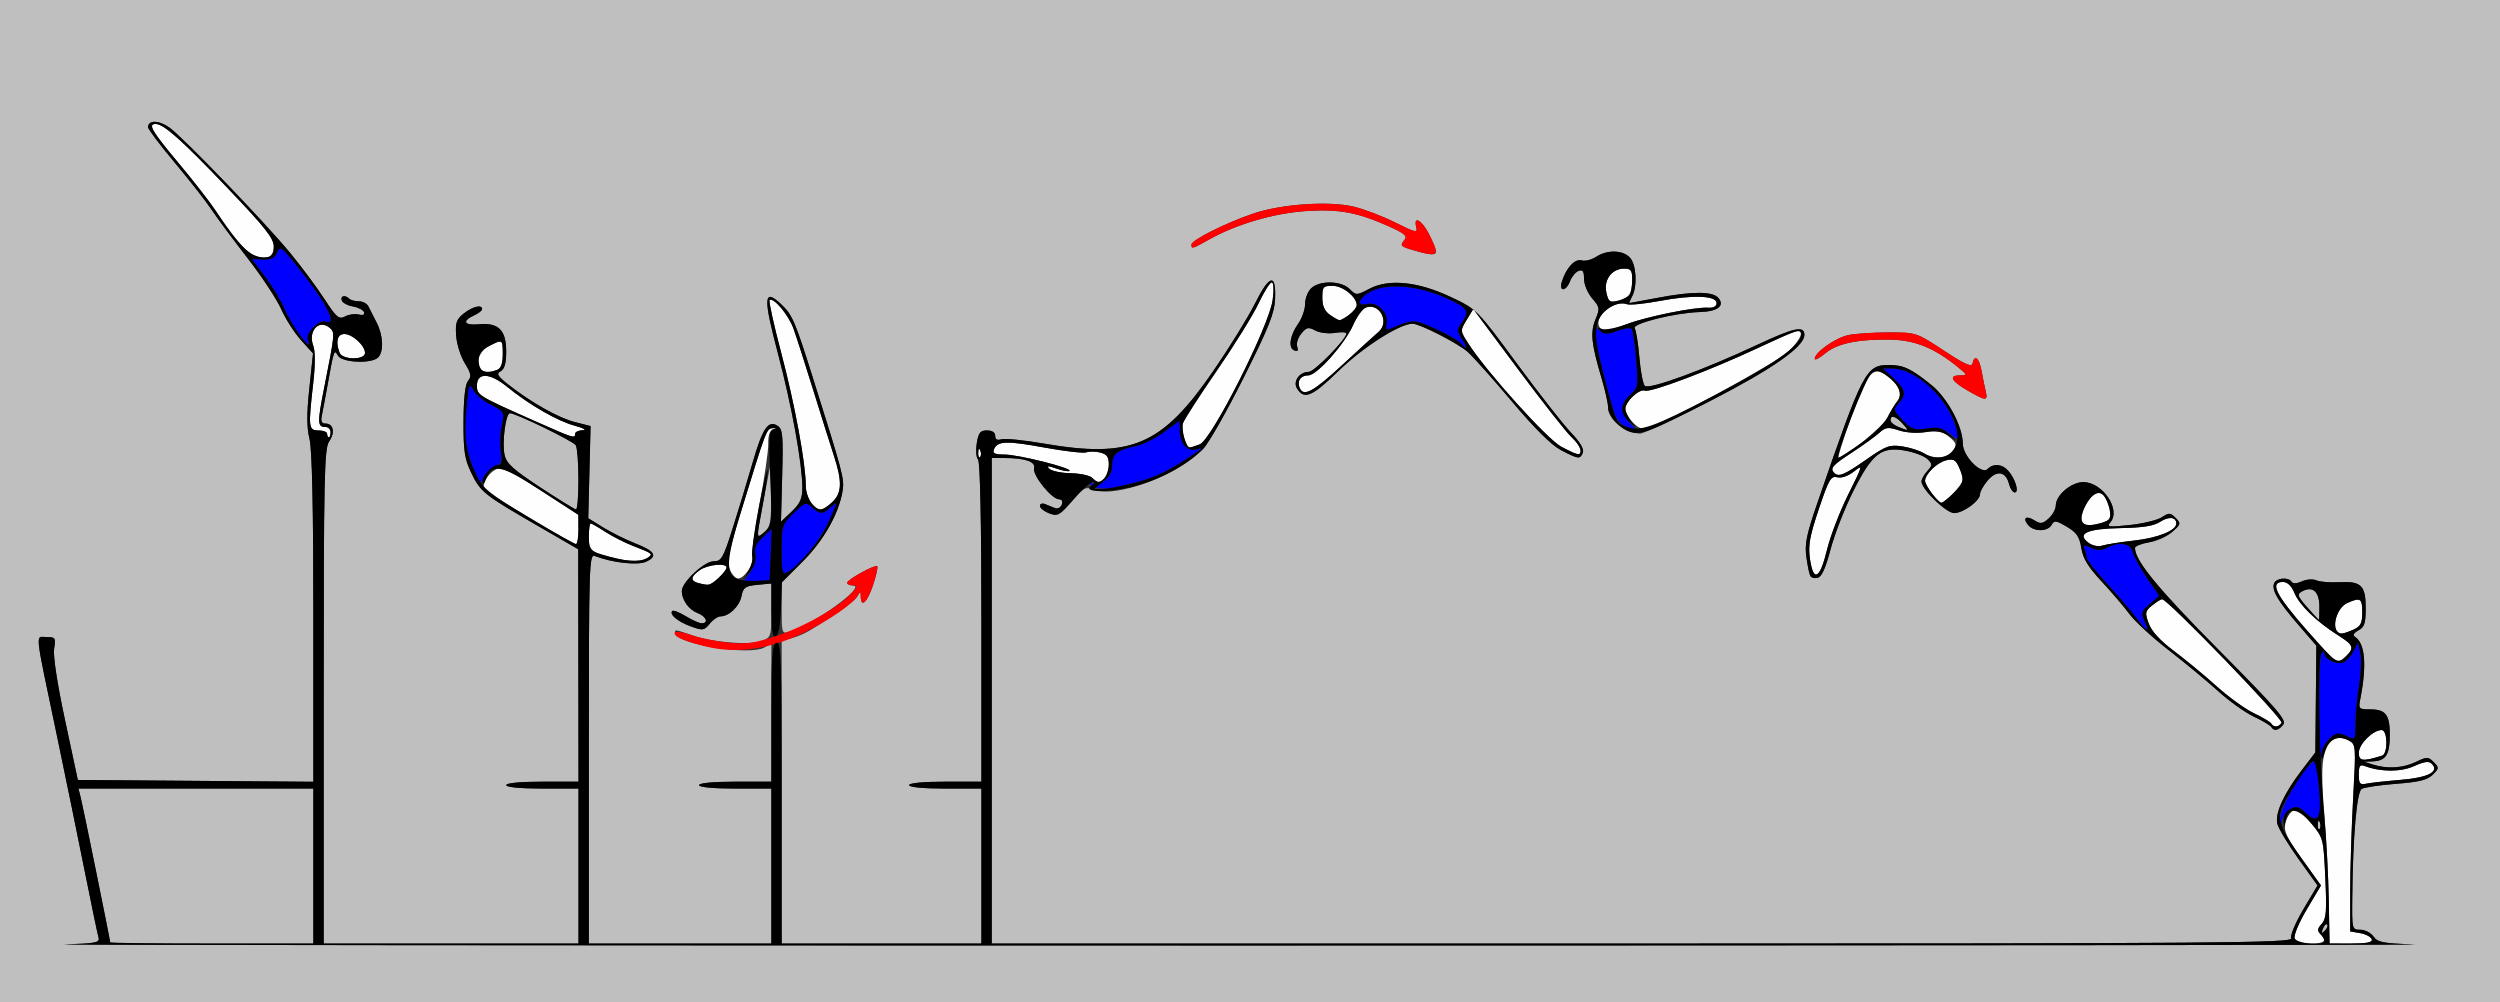 <?xml version="1.0" encoding="UTF-8" standalone="no"?>
<!-- Created with Inkscape (http://www.inkscape.org/) -->

<svg
   xmlns:dc="http://purl.org/dc/elements/1.1/"
   xmlns:cc="http://creativecommons.org/ns#"
   xmlns:rdf="http://www.w3.org/1999/02/22-rdf-syntax-ns#"
   xmlns:svg="http://www.w3.org/2000/svg"
   xmlns="http://www.w3.org/2000/svg"
   version="1.1"
   width="726"
   height="291"
   id="svg2">
  <rect width="100%" height="100%" fill="#333333" stroke="none"/>
  <defs
     id="defs6" />
  <g
     id="g2987">
    <path
       d="m 666.359,272.493 c -0.319,-0.831 1.267,-4.613 3.536,-8.433 l 4.114,-6.926 -5.499,-7.665 c -4.489,-6.257 -5.38,-8.152 -4.851,-10.317 0.611,-2.498 1.977,-4.102 3.524,-4.137 0.376,-0.008 2.229,1.897 4.118,4.235 3.371,4.171 3.445,4.465 3.979,15.874 0.462,9.866 0.299,11.869 -1.075,13.243 -1.264,1.264 -1.354,1.883 -0.412,2.826 2.078,2.078 1.344,2.807 -2.824,2.807 -2.669,0 -4.227,-0.509 -4.61,-1.507 z m 9.93,-10.745 c -0.116,-6.737 -0.705,-18.176 -1.309,-25.421 -0.789,-9.466 -0.794,-14.303 -0.017,-17.19 1.204,-4.473 3.707,-5.919 7.1,-4.104 2.103,1.126 2.125,1.405 1.288,16.805 -0.468,8.613 -0.851,20.83 -0.851,27.149 l 0,11.488 2.917,0.512 c 1.605,0.281 3.105,1.074 3.333,1.762 0.303,0.912 -1.295,1.25 -5.918,1.248 L 676.5,273.996 676.289,261.748 z M 685,224.912 c 0,-2.535 0.322,-3.002 1.705,-2.472 4.619,1.773 10.468,1.786 14.356,0.033 2.966,-1.338 4.298,-1.515 5.13,-0.682 2.296,2.296 -1.031,4.027 -8.997,4.679 -4.232,0.347 -8.707,0.841 -9.944,1.099 -1.954,0.407 -2.25,0.057 -2.25,-2.657 z m 0,-6.32 C 685,216.073 689.1,212 691.635,212 c 1.762,0 1.868,6.908 0.115,7.448 -5.679,1.75 -6.75,1.614 -6.75,-0.856 z m -25.428,-8.476 c -0.3,-0.486 -2.564,-1.832 -5.029,-2.991 -2.466,-1.159 -7.364,-4.699 -10.885,-7.866 -3.521,-3.167 -9.104,-7.784 -12.408,-10.259 -3.949,-2.959 -6.436,-5.676 -7.26,-7.934 -1.149,-3.147 -1.066,-3.586 0.989,-5.25 1.233,-0.999 2.535,-1.816 2.892,-1.816 1.599,0 35.321,34.88 34.697,35.889 -0.825,1.336 -2.246,1.443 -2.997,0.228 z m 17.919,-18.881 C 676.936,190.831 673.512,187.125 669.882,183 c -9.018,-10.247 -10.866,-14 -6.895,-14 1.298,0 2.46,1.132 3.351,3.266 1.468,3.514 6.434,8.303 12.735,12.28 4.339,2.739 4.671,3.567 2.356,5.883 -1.744,1.744 -2.451,1.889 -3.937,0.806 z m 0.994,-8.259 c -1.248,-2.02 0.608,-6.697 3.111,-7.837 3.862,-1.76 4.404,-1.427 4.404,2.701 0,3.144 -0.461,4.05 -2.547,5 -3.133,1.427 -4.153,1.455 -4.968,0.136 z M 202.75,169.311 c -2.361,-0.617 -2.202,-1.881 0.473,-3.754 2.334,-1.635 7.777,-2.146 7.777,-0.731 0,1.165 -4.437,5.198 -5.564,5.058 -0.515,-0.064 -1.723,-0.322 -2.686,-0.573 z m 9.171,-4.019 c -0.845,-2.223 -0.285,-5.136 3.125,-16.25 7.513,-24.487 7.53,-24.533 9.307,-24.689 1.263,-0.111 1.307,-0.03 0.177,0.321 -1.01,0.314 -1.481,1.687 -1.425,4.148 0.047,2.023 -1.1,9.946 -2.549,17.607 -1.448,7.661 -2.396,14.547 -2.106,15.302 0.68,1.772 -2.254,6.269 -4.09,6.269 -0.775,0 -1.873,-1.219 -2.44,-2.709 z M 525.6,162.25 c -0.549,-3.882 -0.075,-6.525 2.593,-14.462 2.899,-8.623 3.496,-9.653 5.329,-9.193 1.247,0.313 3.166,-0.348 4.848,-1.671 2.681,-2.109 2.62,-1.862 -1.649,6.693 -2.438,4.886 -5.221,12.146 -6.185,16.133 -2.048,8.474 -3.955,9.44 -4.937,2.5 z M 179.5,162.319 c -7.741,-1.738 -8.5,-2.31 -8.5,-6.396 0,-2.157 0.235,-3.922 0.521,-3.922 0.287,0 2.199,1.096 4.25,2.435 2.051,1.339 5.754,3.212 8.229,4.163 5.606,2.153 5.776,2.3 3.971,3.442 -1.513,0.957 -4.95,1.07 -8.471,0.28 z m 427,-4.704 c -3.585,-2.654 -0.428,-4.08 9.428,-4.259 6.393,-0.116 9.557,-0.627 11.414,-1.844 2.479,-1.624 4.658,-1.379 4.658,0.525 0,2.025 -5.267,4.158 -12.189,4.936 -4.021,0.452 -8.211,1.115 -9.311,1.473 -1.156,0.376 -2.844,0.026 -4,-0.83 z m -451,-6.197 c -16.515,-9.877 -15.549,-9.106 -14.613,-11.67 0.452,-1.237 1.795,-2.744 2.985,-3.349 1.879,-0.956 3.604,-0.168 13.125,6 l 10.961,7.101 0.021,4.25 c 0.011,2.337 -0.317,4.249 -0.729,4.248 -0.412,-8.4e-4 -5.7,-2.962 -11.75,-6.581 z m 449.098,-0.024 c -0.728,-1.897 1.977,-7.293 4.056,-8.091 1.679,-0.644 3.011,0.867 3.982,4.52 0.745,2.802 -0.136,3.726 -4.295,4.501 -2.3,0.429 -3.318,0.176 -3.743,-0.931 z m -368.943,-5.222 C 234.745,145.165 234,142.857 234,141.041 c 0,-6.366 -3.199,-23.679 -7.102,-38.436 -2.167,-8.193 -3.704,-15.132 -3.415,-15.421 1.052,-1.052 5.505,4.224 6.936,8.217 0.808,2.255 3.353,10.174 5.655,17.599 2.302,7.425 5.027,16.073 6.056,19.218 2.492,7.621 2.383,10.951 -0.444,13.607 -2.821,2.65 -3.889,2.712 -6.031,0.346 z m 325.418,-2.806 c -1.14,-1.449 -2.058,-3.137 -2.039,-3.75 0.059,-1.971 3.444,-5.267 6.092,-5.932 2.101,-0.527 2.781,-0.184 3.723,1.883 0.634,1.39 1.152,3.098 1.152,3.794 0,1.261 -5.048,6.64 -6.232,6.64 -0.342,0 -1.555,-1.186 -2.695,-2.635 z M 317.162,138.762 c -0.681,-0.681 -3.487,-1.282 -6.236,-1.336 -2.749,-0.054 -5.534,-0.634 -6.189,-1.289 -0.922,-0.922 -0.449,-0.933 2.087,-0.048 1.803,0.629 3.5,0.921 3.772,0.649 C 311.395,135.938 295.698,132 291.713,132 c -2.792,0 -3.519,-0.344 -3.09,-1.462 0.961,-2.503 3.614,-2.607 14.678,-0.574 5.892,1.082 11.385,1.71 12.207,1.394 0.822,-0.316 2.619,-0.292 3.993,0.053 1.915,0.481 2.498,1.276 2.498,3.408 0,2.544 -1.527,5.181 -3,5.181 -0.33,0 -1.157,-0.557 -1.838,-1.238 z m 215.505,-1.428 c -1.326,-1.326 -0.571,-2.201 5.083,-5.887 3.163,-2.061 6.728,-4.626 7.924,-5.7 1.902,-1.708 2.616,-1.806 5.716,-0.783 2.028,0.669 5.389,0.892 7.864,0.521 3.486,-0.523 4.798,-0.258 6.784,1.371 2.008,1.647 2.259,2.354 1.361,3.832 -1.422,2.341 -5.652,2.83 -8.591,0.992 -1.269,-0.794 -4.149,-1.715 -6.399,-2.047 -3.689,-0.545 -4.723,-0.164 -10.5,3.871 -6.366,4.446 -7.964,5.109 -9.242,3.831 z m -248.588,-5.917 c 0.048,-1.165 0.285,-1.402 0.604,-0.604 0.289,0.722 0.253,1.584 -0.079,1.917 -0.332,0.332 -0.569,-0.258 -0.525,-1.312 z m 253.468,-10.103 c 4.929,-13.579 6.342,-15.195 10.558,-12.078 3.431,2.536 4.511,5.317 2.845,7.324 -0.668,0.805 -1.943,2.917 -2.833,4.692 -1.32,2.635 -11.989,11.396 -14.215,11.673 -0.329,0.041 1.311,-5.184 3.644,-11.612 z m -84.191,8.391 c -4.06,-2.16 -21.665,-21.71 -26.955,-29.933 -2.396,-3.725 -2.397,-3.73 -0.484,-6.876 l 1.914,-3.148 12.938,17.376 c 7.116,9.557 14.129,18.467 15.585,19.8 2.487,2.278 3.562,5.131 1.896,5.03 -0.412,-0.025 -2.615,-1.037 -4.894,-2.25 z m -109.406,-2.337 c -0.55,-1.448 -0.737,-3.463 -0.414,-4.479 0.322,-1.016 4.721,-7.844 9.775,-15.173 5.054,-7.329 10.509,-16.114 12.123,-19.521 C 367.048,84.788 368.793,82 369.313,82 c 0.558,0 0.668,2.09 0.267,5.108 -1.001,7.547 -17.691,40.603 -21.167,41.925 -3.412,1.297 -3.324,1.33 -4.463,-1.665 z M 95,126 c 0,-0.55 -1.125,-1 -2.5,-1 -2.921,0 -3.018,-0.866 -1.532,-13.789 0.591,-5.144 0.599,-9.219 0.02,-10.741 -1.632,-4.293 1.586,-7.898 4.725,-5.293 1.595,1.323 1.576,1.535 -1.551,17.317 C 92.109,122.863 92.148,124 94.559,124 95.352,124 96,124.675 96,125.5 c 0,0.825 -0.225,1.5 -0.5,1.5 -0.275,0 -0.5,-0.45 -0.5,-1 z m 60.5,-3.645 c -16.701,-7.407 -17,-7.589 -17,-10.357 0,-3.916 3.698,-3.783 8.747,0.315 6.511,5.285 14.644,9.96 19.693,11.322 2.513,0.678 3.55,1.26 2.31,1.297 C 168.012,124.97 167,125.45 167,126 c 0,1.411 -0.353,1.299 -11.5,-3.645 z m 318.683,0.34 C 472.982,121.417 472,119.63 472,118.725 c 0,-2.138 4.061,-5.915 5.689,-5.29 1.646,0.632 18.932,-5.89 32.7,-12.336 C 516.378,98.294 521.666,96 522.139,96 c 1.95,0 0.629,2.814 -2.889,6.155 -3.294,3.128 -35.31,20.571 -40.817,22.238 -1.427,0.432 -2.743,-0.093 -4.25,-1.698 z M 377.38,112.548 C 376.615,110.555 377.749,109 379.966,109 c 2.459,0 10.544,-9.104 12.985,-14.622 1.071,-2.421 2.706,-4.693 3.634,-5.049 4.036,-1.549 7.087,4.243 3.727,7.074 -0.996,0.839 -5.716,5.142 -10.488,9.561 -8.575,7.941 -11.357,9.414 -12.443,6.584 z m -237.713,-5.215 c -1.74,-1.74 -0.528,-5.354 2.284,-6.808 4.012,-2.075 4.05,-2.053 4.05,2.367 0,2.627 -0.514,4.09 -1.582,4.5 -2.068,0.794 -3.922,0.77 -4.752,-0.06 z M 98.607,102.418 C 97.382,99.226 97.954,97 100,97 c 2.349,0 6,3.347 6,5.5 0,2.125 -6.574,2.052 -7.393,-0.082 z M 464.494,94.991 c -1.828,-2.958 4.27,-8.063 7.946,-6.652 0.812,0.312 5.083,-0.114 9.491,-0.945 C 491.583,85.574 498.5,85.827 498.5,88 c 0,0.972 -0.881,1.449 -2.5,1.357 -3.886,-0.223 -17.81,2.579 -23.431,4.716 -5.756,2.188 -7.189,2.351 -8.074,0.919 z M 386.223,91.443 C 384.658,90.347 384,88.868 384,86.443 384,83.294 384.253,83 386.961,83 389.966,83 394,86.227 394,88.632 394,89.778 390.312,93 389,93 c -0.305,0 -1.555,-0.701 -2.777,-1.557 z m 80.263,-6.511 C 465.673,81.237 468.088,78 471.655,78 c 1.982,0 2.343,0.503 2.33,3.25 -0.019,4.107 -0.819,5.279 -4.155,6.095 -2.373,0.58 -2.746,0.311 -3.344,-2.413 z M 73.5,74.073 C 71.401,73.194 67.495,68.556 62.491,61 60.852,58.525 56.021,52.333 51.756,47.239 44.09,38.087 42.871,36 45.188,36 47.543,36 52.732,40.617 66,54.52 c 11.016,11.542 13.5,14.683 13.5,17.063 0,3.168 -2.201,4.082 -6,2.491 z"
       id="path2997"
       style="fill:#fefefe" />
    <path
       d="M 0,145.5 0,0 363,0 726,0 726,145.5 726,291 363,291 0,291 0,145.5 z m 701.068,128.752 c -9.015,-0.282 -10.619,-0.593 -11.807,-2.289 C 688.505,270.883 686.787,270 685.443,270 c -2.431,0 -2.443,-0.048 -2.337,-9.75 0.192,-17.64 1.296,-30.265 2.724,-31.146 0.732,-0.451 5.23,-1.121 9.997,-1.487 6.692,-0.514 9.116,-1.115 10.638,-2.637 1.855,-1.855 1.871,-2.072 0.273,-3.67 -1.597,-1.597 -1.911,-1.597 -5.252,-0.004 -3.736,1.782 -8.299,2.035 -12.486,0.695 l -2.5,-0.801 2.55,-0.1 c 3.788,-0.148 4.95,-1.933 4.95,-7.6 0,-5.979 -1.172,-7.5 -5.779,-7.5 -3.151,0 -3.343,-0.186 -2.838,-2.75 2.005,-10.182 1.463,-16.492 -1.58,-18.372 -0.653,-0.404 -0.238,-1.109 1.063,-1.806 1.771,-0.948 2.135,-2.053 2.135,-6.485 0,-6.58 -1.32,-7.865 -7.716,-7.514 -2.631,0.144 -5.6,-0.097 -6.598,-0.537 -1.022,-0.45 -2.862,-0.322 -4.214,0.294 -1.51,0.688 -2.621,0.737 -2.995,0.131 -0.907,-1.468 -4.469,-1.146 -5.085,0.46 -0.76,1.98 1.074,5.101 7.097,12.078 l 5.18,6 -0.146,15.5 -0.146,15.5 -3.822,5 c -5.355,7.004 -7.968,12.719 -7.206,15.756 0.345,1.376 3.11,5.962 6.144,10.191 l 5.516,7.688 -4.114,6.926 c -2.269,3.82 -3.855,7.601 -3.536,8.433 C 665.873,273.832 644.927,274 476.969,274 L 288,274 l 0,-70.5 0,-70.5 3.375,0 c 6.308,0 9.428,1.039 8.922,2.972 -0.526,2.01 5.13,9.028 7.275,9.028 0.825,0 1.129,0.616 0.767,1.557 -0.329,0.857 -1.215,1.307 -1.969,1 -0.754,-0.307 -2.046,-0.831 -2.871,-1.164 -0.825,-0.334 -1.5,-0.098 -1.5,0.525 0,0.622 1.211,1.592 2.691,2.155 2.466,0.938 3.009,0.651 6.503,-3.437 3.555,-4.159 4.003,-4.388 6.642,-3.392 6.367,2.403 23.913,-4.196 31.532,-11.86 1.577,-1.586 6.882,-10.901 11.788,-20.7 7.307,-14.592 8.959,-18.734 9.133,-22.893 0.315,-7.547 -1.611,-7.091 -5.864,1.39 -2.018,4.025 -7.463,12.834 -12.099,19.575 -14.879,21.635 -23.809,25.449 -49.279,21.045 -5.75,-0.994 -11.263,-1.551 -12.25,-1.238 C 289.589,127.948 289,127.62 289,126.567 289,125.585 288.115,125 286.631,125 c -1.96,0 -2.474,0.643 -2.974,3.726 -0.333,2.049 -0.166,4.164 0.369,4.7 C 284.63,134.03 285,151.996 285,180.7 l 0,46.3 -10.5,0 c -6.333,0 -10.5,0.397 -10.5,1 0,0.603 4.167,1 10.5,1 l 10.5,0 0,22.5 0,22.5 -29,0 -29,0 0,-43.981 0,-43.981 2.75,-0.677 c 1.512,-0.372 3.875,-1.359 5.25,-2.193 8.187,-4.964 13.06,-8.443 13.938,-9.95 0.941,-1.615 1.003,-1.613 1.031,0.033 0.059,3.397 1.89,1.688 3.552,-3.315 0.925,-2.786 1.484,-5.263 1.242,-5.505 -0.601,-0.601 -8.745,3.882 -8.755,4.82 -0.005,0.412 0.779,0.768 1.742,0.791 4.018,0.094 -11.382,11.26 -18.5,13.413 -2.194,0.663 -2.25,0.493 -2.25,-6.807 l 0,-7.487 6.034,-6.034 c 6.154,-6.154 10.578,-13.965 11.65,-20.567 0.563,-3.468 0.169,-4.963 -8.851,-33.559 -4.956,-15.712 -5.745,-17.541 -8.858,-20.523 -5.221,-5.002 -5.427,-2.318 -1.085,14.101 4.054,15.328 7.109,32.133 7.109,39.104 0,3.113 -0.653,4.562 -3.104,6.881 l -3.104,2.937 0.354,-13.389 c 0.313,-11.844 0.154,-13.515 -1.378,-14.483 -2.686,-1.698 -4.334,0.757 -7.22,10.763 -1.411,4.89 -3.972,13.327 -5.691,18.75 C 210,162.155 209.518,163 207.234,163 204.502,163 198,169.082 198,171.637 c 0,2.584 2.028,5.423 4.561,6.386 2.547,0.968 3.352,2.98 1.189,2.973 -0.688,-0.002 -2.763,-0.926 -4.613,-2.054 -1.85,-1.128 -3.601,-1.812 -3.893,-1.52 -0.975,0.975 1.592,3.117 5.376,4.486 3.485,1.26 3.869,1.206 5.474,-0.776 0.949,-1.172 2.341,-2.131 3.093,-2.131 2.509,0 5.541,-2.895 6.133,-5.855 0.514,-2.568 1.081,-2.974 4.632,-3.312 l 4.047,-0.386 0,7.801 c 0,7.584 -0.077,7.831 -2.75,8.873 -3.392,1.322 -14.396,0.444 -20.232,-1.615 -5.104,-1.801 -5.288,-1.816 -4.816,-0.401 1.031,3.094 21.377,6.261 25.623,3.989 L 224,186.93 l 0,20.035 0,20.035 -10.5,0 c -6.333,0 -10.5,0.397 -10.5,1 0,0.603 4.167,1 10.5,1 l 10.5,0 0,22.5 0,22.5 -26.5,0 -26.5,0 0,-56.607 c 0,-53.504 0.096,-56.57 1.75,-55.925 5.014,1.953 12.41,2.78 14.863,1.663 3.516,-1.602 2.649,-3.068 -3.158,-5.34 -2.725,-1.067 -6.906,-3.143 -9.291,-4.615 l -4.336,-2.675 0.336,-13.386 0.336,-13.386 -4.56,-1.161 c -4.767,-1.213 -12.745,-5.705 -19.284,-10.855 -3.209,-2.528 -3.58,-3.175 -2.25,-3.919 1.112,-0.623 1.593,-2.339 1.593,-5.687 0,-6.249 -2.24,-8.483 -7.959,-7.938 -4.359,0.416 -4.992,-0.954 -1.226,-2.655 1.202,-0.543 2.185,-1.33 2.185,-1.75 0,-1.416 -2.714,-0.776 -5.284,1.246 -2.162,1.701 -2.508,2.688 -2.255,6.437 0.164,2.435 1.297,6.044 2.518,8.019 1.832,2.964 1.997,3.859 0.948,5.123 -0.837,1.009 -1.289,5.014 -1.321,11.722 -0.042,8.565 0.308,10.938 2.195,14.885 2.706,5.659 3.628,6.401 19.017,15.305 l 12.098,7 0.042,33.75 L 168,227 l -10.5,0 c -6.333,0 -10.5,0.397 -10.5,1 0,0.603 4.167,1 10.5,1 l 10.5,0 0,22.5 0,22.5 -37,0 -37,0 0,-71.777 c 0,-63.974 0.173,-72.024 1.589,-74.046 C 97.383,125.615 96.839,123 94.512,123 93.429,123 93.106,122.322 93.442,120.75 93.705,119.513 94.407,115.8 95,112.5 c 1.99,-11.069 2.032,-11.194 3.128,-9.236 1.157,2.067 9.746,2.462 11.672,0.536 1.695,-1.695 1.489,-6.437 -0.442,-10.146 C 108.455,91.919 107.391,89.825 106.993,89 c -0.398,-0.825 -1.643,-1.5 -2.768,-1.5 -1.125,0 -2.385,-0.338 -2.802,-0.75 -1.207,-1.195 -2.63,-0.868 -2.175,0.5 0.229,0.688 1.692,1.475 3.251,1.75 1.559,0.275 3.01,1.027 3.225,1.671 0.243,0.731 -0.346,0.979 -1.565,0.66 -1.075,-0.281 -2.856,-0.029 -3.957,0.56 -1.779,0.952 -2.455,0.378 -6.067,-5.16 C 91.9,83.304 87.471,77.35 84.293,73.5 76.923,64.57 53.524,40.24 49.31,37.125 46.243,34.858 43,34.772 43,36.958 c 0,0.561 3.49,5.188 7.756,10.281 4.266,5.093 9.103,11.277 10.75,13.742 1.647,2.465 6.328,8.765 10.401,14 4.074,5.235 8.449,11.866 9.723,14.735 1.274,2.869 3.88,6.948 5.792,9.064 l 3.476,3.847 -1.069,10.178 c -0.778,7.409 -0.765,11.389 0.051,14.628 C 90.629,130.411 91,147.642 91,179.456 L 91,227.026 56.8,226.763 22.601,226.5 18.884,209.12 c -2.265,-10.593 -3.503,-18.696 -3.169,-20.75 C 16.225,185.225 16.077,185 13.5,185 c -3.269,0 -3.567,-2.83 2.996,28.5 2.535,12.1 6.182,29.875 8.106,39.5 1.923,9.625 3.725,18.271 4.004,19.214 0.451,1.527 -0.619,1.75 -9.8,2.039 C 13.138,274.432 166.675,274.578 360,274.578 c 193.325,0 346.806,-0.147 341.068,-0.326 z M 32,273.679 C 32,273.04 24.15,234.427 23.476,231.75 L 22.783,229 56.892,229 91,229 l 0,22.5 0,22.5 -29.5,0 C 45.275,274 32,273.856 32,273.679 z m 642.564,-3.972 c 0.376,-0.986 0.935,-1.541 1.243,-1.233 0.308,0.308 6.4e-4,1.115 -0.683,1.793 -0.988,0.98 -1.102,0.865 -0.56,-0.56 z m -1.485,-30.29 c 0.048,-1.165 0.285,-1.402 0.604,-0.604 0.289,0.722 0.253,1.584 -0.079,1.917 -0.332,0.332 -0.569,-0.258 -0.525,-1.312 z m -3.079,-63.069 c -2.79,-3.178 -2.996,-3.77 -1.583,-4.561 3.092,-1.73 5.079,-0.101 5.132,4.205 0.027,2.205 -0.039,4.008 -0.146,4.008 -0.107,0 -1.638,-1.644 -3.402,-3.652 z M 220.073,154.905 c 0.04,-0.773 0.896,-5.68 1.902,-10.905 l 1.829,-9.5 0.098,9.095 c 0.085,7.899 -0.165,9.333 -1.902,10.905 -1.506,1.363 -1.982,1.463 -1.927,0.405 z m -63.226,-13.4 c -7.806,-5.132 -9.78,-6.926 -10.319,-9.377 C 145.742,128.551 146.847,120 148.095,120 c 1.7,0 18.341,8.088 19.101,9.283 0.996,1.567 1.045,18.741 0.054,18.643 -0.412,-0.041 -5.094,-2.93 -10.403,-6.421 z m 506.187,68.954 c 1.096,-1.321 -1.582,-4.428 -18.748,-21.75 C 626.588,170.85 620,162.826 620,159.128 c 0,-0.524 1.826,-1.26 4.058,-1.637 2.232,-0.377 5.269,-1.738 6.75,-3.025 2.531,-2.199 2.591,-2.442 1.002,-4.057 -1.527,-1.552 -1.913,-1.571 -4,-0.205 -1.27,0.832 -5.441,1.847 -9.267,2.256 -6.29,0.673 -6.831,0.592 -5.638,-0.845 C 615.952,147.943 610.547,140 605,140 c -3.518,0 -8,3.81 -8,6.8 0,1.04 -0.925,2.728 -2.056,3.751 -1.741,1.576 -2.368,1.666 -4.097,0.586 -2.486,-1.552 -3.602,-0.751 -1.867,1.34 1.647,1.984 5.678,1.958 6.798,-0.044 0.779,-1.391 1.277,-1.332 4.426,0.526 2.859,1.687 3.675,2.886 4.201,6.172 0.487,3.047 1.984,5.507 5.915,9.724 2.895,3.105 6.532,7.37 8.084,9.476 1.551,2.107 6.69,6.832 11.419,10.5 4.729,3.668 11.191,9.024 14.359,11.901 3.168,2.877 7.804,6.192 10.302,7.366 2.498,1.174 4.788,2.533 5.088,3.019 0.808,1.308 2.022,1.078 3.462,-0.657 z m -131.429,-50.972 c 1.158,-4.393 4.15,-12.037 6.648,-16.987 5.527,-10.949 8.128,-12.929 15.24,-11.6 2.594,0.485 5.427,1.591 6.295,2.46 1.438,1.438 1.429,1.744 -0.105,3.438 -0.926,1.023 -1.683,2.386 -1.683,3.028 0,2.226 7.181,9.174 9.482,9.174 2.663,0 7.519,-3.563 7.519,-5.517 0,-0.754 1.014,-2.55 2.253,-3.991 2.631,-3.058 5.252,-2.6 6.176,1.08 0.335,1.335 1.081,2.428 1.658,2.428 1.348,0 0.179,-3.929 -1.86,-6.25 -1.782,-2.03 -4.313,-2.264 -6.02,-0.557 C 575.412,137.988 570,132.468 570,128.841 570,123.875 565.569,115.597 560.883,111.808 555.005,107.056 552.776,106 548.622,106 c -6.776,0 -7.565,1.512 -20.76,39.779 -3.304,9.581 -3.84,12.211 -3.278,16.087 0.826,5.702 1.17,6.327 3.26,5.926 1.148,-0.22 2.303,-2.77 3.762,-8.305 z M 551.25,123.969 c -1.238,-0.497 -2.25,-1.369 -2.25,-1.937 0,-1.632 1.53,-1.209 3.5,0.968 2.008,2.219 1.958,2.258 -1.25,0.969 z m -91.583,7.457 c 0.388,-1.012 -0.83,-3.067 -3.409,-5.75 -2.207,-2.297 -9.26,-11.294 -15.673,-19.993 -11.65,-15.805 -11.665,-15.82 -19.132,-19.366 -9.598,-4.558 -18.094,-5.438 -23.774,-2.462 -3.774,1.978 -3.845,1.978 -5.75,0.074 -2.408,-2.408 -8.573,-2.56 -11.1,-0.274 C 379.823,84.565 379,86.633 379,88.251 c 0,1.617 -0.897,4.2 -1.993,5.74 -2.459,3.454 -2.977,7.124 -1.098,7.786 0.961,0.339 1.215,-0.009 0.8,-1.091 -0.335,-0.873 0.186,-2.569 1.158,-3.77 1.54,-1.902 2.065,-2.022 4.087,-0.94 1.28,0.685 3.827,0.997 5.683,0.696 C 389.487,96.371 391,96.443 391,96.83 391,98.498 381.681,108 380.045,108 c -2.711,0 -4.665,2.793 -3.38,4.834 2.098,3.332 4.361,2.364 12.118,-5.182 7.062,-6.871 17.7,-13.653 21.411,-13.651 2.074,0.001 13.04,5.596 16.001,8.163 1.482,1.285 7.239,7.736 12.794,14.336 6.661,7.915 11.531,12.751 14.305,14.205 5.095,2.671 5.603,2.728 6.373,0.721 z m 37.097,-15.047 C 514.765,107.134 524,100.652 524,97.26 c 0,-2.768 -2.938,-2.159 -13.548,2.809 -15.789,7.392 -31.608,13.175 -32.795,11.989 -0.538,-0.538 -1.252,-4.258 -1.587,-8.268 -0.335,-4.01 -0.945,-7.82 -1.355,-8.469 -0.86,-1.359 11.77,-4.506 18.87,-4.702 5.177,-0.143 7.359,-1.776 5.449,-4.077 -1.638,-1.974 -7.529,-1.988 -17.697,-0.043 -4.311,0.825 -7.966,1.5 -8.123,1.5 -0.157,9.4e-5 0.181,-0.87 0.75,-1.934 1.581,-2.954 1.237,-9.185 -0.62,-11.237 -2.035,-2.249 -6.6,-2.363 -9.831,-0.246 -1.329,0.871 -3.225,1.34 -4.215,1.042 -1.922,-0.578 -4.46,2.14 -5.722,6.125 -0.968,3.059 1.204,2.955 2.371,-0.114 0.494,-1.3 1.608,-2.636 2.475,-2.969 1.213,-0.466 1.577,0.067 1.577,2.308 0,1.622 1.049,4.133 2.367,5.665 2.211,2.57 2.274,2.974 0.965,6.108 -1.557,3.726 -1.199,7.187 1.768,17.107 1.045,3.495 1.901,7.354 1.901,8.576 0,3.39 4.825,7.291 9.264,7.49 0.97,0.043 10.195,-4.251 20.5,-9.543 z M 576.677,113.75 c -0.297,-1.238 -0.846,-3.938 -1.22,-6 -0.694,-3.831 -2.053,-4.973 -2.634,-2.212 -0.246,1.168 -2.247,0.271 -8.323,-3.731 -7.972,-5.25 -8.028,-5.269 -16,-5.274 -4.4,-0.003 -9.674,0.344 -11.721,0.771 C 533.03,98.086 527,102.324 527,104.178 c 0,0.55 1.352,-0.138 3.005,-1.528 3.466,-2.916 9.622,-4.206 19.151,-4.012 6.967,0.142 12.648,2.465 19.345,7.913 2.839,2.31 2.879,2.441 0.75,2.445 -3.433,0.008 -2.701,1.593 2,4.33 5.389,3.138 6.091,3.193 5.427,0.425 z M 417,72.96 c 0,-0.572 -0.909,-2.822 -2.02,-5 -2.089,-4.095 -4.604,-5.454 -3.7,-2 0.457,1.749 -0.204,1.602 -6.133,-1.362 -3.655,-1.827 -9.08,-3.896 -12.054,-4.598 -7.187,-1.696 -20.902,-0.76 -29.041,1.982 C 356.084,64.667 346,69.712 346,71.014 c 0,1.36 0.163,1.312 5.256,-1.534 7.809,-4.364 18.686,-7.552 27.902,-8.178 9.591,-0.651 14.999,0.338 24.099,4.404 4.667,2.085 5.539,2.834 4.607,3.957 -1.419,1.71 -1.218,1.913 3.136,3.156 4.707,1.344 6,1.375 6,0.14 z"
       id="path2995"
       style="fill:#bfbfbf" />
    <path
       d="m 208,188.348 c -3.805,-0.578 -10.385,-2.595 -11.433,-3.505 -1.89,-1.639 0.238,-1.823 4.343,-0.375 2.322,0.819 7.059,1.78 10.527,2.136 5.293,0.542 7.601,0.214 14.376,-2.042 8.121,-2.705 18.057,-8.415 21.591,-12.409 1.683,-1.903 1.713,-2.153 0.25,-2.153 -0.91,0 -1.651,-0.338 -1.647,-0.75 0.01,-0.938 8.154,-5.421 8.755,-4.82 0.242,0.242 -0.316,2.72 -1.242,5.505 -1.662,5.003 -3.493,6.712 -3.552,3.315 -0.028,-1.627 -0.1,-1.631 -1.016,-0.06 -0.542,0.93 -3.027,3.067 -5.521,4.751 C 230.572,186.62 218.998,190.02 208,188.348 z m 363.25,-75.023 c -4.701,-2.737 -5.433,-4.322 -2,-4.33 2.129,-0.005 2.089,-0.136 -0.75,-2.445 -6.697,-5.447 -12.377,-7.771 -19.345,-7.913 -9.529,-0.194 -15.685,1.096 -19.151,4.012 -1.653,1.391 -3.005,2.078 -3.005,1.528 0,-1.854 6.03,-6.092 9.779,-6.874 2.046,-0.427 7.321,-0.774 11.721,-0.771 7.972,0.006 8.028,0.024 16,5.274 6.076,4.001 8.078,4.899 8.323,3.731 0.58,-2.76 1.939,-1.619 2.634,2.212 0.374,2.062 0.923,4.763 1.22,6 0.665,2.768 -0.037,2.713 -5.427,-0.425 z M 411,72.82 c -4.354,-1.244 -4.555,-1.446 -3.136,-3.156 0.932,-1.123 0.06,-1.871 -4.607,-3.957 -9.1,-4.066 -14.508,-5.054 -24.099,-4.404 -9.216,0.625 -20.093,3.813 -27.902,8.178 C 346.163,72.327 346,72.374 346,71.014 c 0,-1.302 10.084,-6.348 18.051,-9.031 8.139,-2.742 21.854,-3.678 29.041,-1.982 2.975,0.702 8.399,2.771 12.054,4.598 5.929,2.963 6.591,3.11 6.133,1.362 -0.903,-3.454 1.611,-2.095 3.7,2 3.236,6.343 2.853,6.811 -3.98,4.86 z"
       id="path2993"
       style="fill:#fe0000" />
    <path
       d="m 662.136,237.941 c -0.153,-2.869 5.773,-13.468 9.087,-16.256 2.027,-1.705 2.162,-2.717 2.217,-16.667 0.033,-8.169 0.397,-15.189 0.809,-15.602 0.412,-0.412 0.75,-0.241 0.75,0.381 0,1.62 3.566,3.306 5.458,2.58 0.881,-0.338 2.209,-1.773 2.951,-3.188 l 1.348,-2.573 0.668,3.04 c 0.367,1.672 0.2,5.921 -0.371,9.442 -0.571,3.521 -1.042,8.555 -1.046,11.187 -0.007,4.569 -0.103,4.734 -2.134,3.647 -5.781,-3.094 -9.566,4.198 -8.368,16.123 0.776,7.728 -0.336,9.392 -3.985,5.963 -1.889,-1.775 -2.716,-1.985 -4.356,-1.107 -1.113,0.596 -2.22,2.097 -2.458,3.336 -0.399,2.074 -0.444,2.049 -0.57,-0.307 z m -41.844,-58.601 c -1.536,-2.013 -5.38,-6.502 -8.543,-9.975 -3.163,-3.473 -5.75,-6.739 -5.75,-7.258 0,-0.519 -0.279,-1.67 -0.62,-2.558 -0.534,-1.391 -0.274,-1.457 1.874,-0.479 1.827,0.832 3.044,0.841 4.554,0.033 3.591,-1.922 6.909,-1.368 7.569,1.264 0.327,1.302 2.19,4.686 4.14,7.521 l 3.546,5.154 -2.745,2.361 c -2.465,2.12 -2.624,2.628 -1.553,4.979 1.651,3.622 0.821,3.272 -2.472,-1.042 z M 217.789,166.296 c 1.243,-1.746 1.838,-3.796 1.545,-5.327 -0.342,-1.787 0.262,-3.181 2.143,-4.949 l 2.619,-2.46 -0.298,7.47 L 223.5,168.5 l -3.866,0.317 -3.866,0.317 2.021,-2.838 z M 227,159.731 c 0,-7.066 0.129,-7.465 3.478,-10.71 3.287,-3.186 3.58,-3.279 5.329,-1.696 2.328,2.107 3.067,2.097 5.478,-0.075 1.916,-1.726 1.919,-1.695 0.277,2.25 -2.715,6.523 -8.828,14.502 -12.699,16.573 C 227.124,167.004 227,166.58 227,159.731 z m 90,-18.841 c -1.234,-0.888 -1.164,-0.969 0.395,-0.461 2.615,0.854 5.605,-2.107 5.605,-5.55 0,-3.072 1.493,-4.22 7,-5.382 1.925,-0.406 5.525,-2.214 8,-4.017 l 4.5,-3.279 0.105,2.871 c 0.14,3.83 2.148,6.107 4.786,5.428 1.99,-0.512 2.004,-0.471 0.248,0.727 -7.921,5.407 -11.652,7.264 -17.872,8.897 -8.143,2.138 -10.648,2.288 -12.767,0.763 z m -179.27,-4.255 c -2.592,-6.307 -3.035,-9.892 -2.253,-18.232 0.632,-6.741 0.854,-7.367 1.873,-5.276 0.636,1.305 2.971,3.291 5.19,4.413 3.982,2.015 4.022,2.09 3.184,6 -0.467,2.178 -0.607,5.545 -0.311,7.483 0.451,2.953 0.18,3.682 -1.67,4.5 -1.214,0.537 -2.682,1.938 -3.261,3.112 -0.986,2 -1.161,1.873 -2.752,-2 z m 428.308,-10.803 c -1.933,-1.567 -3.337,-1.865 -6.535,-1.385 -3.62,0.543 -4.395,0.275 -6.959,-2.401 -2.72,-2.839 -2.789,-3.118 -1.215,-4.858 2.369,-2.617 2.099,-3.986 -1.435,-7.287 L 546.788,107 l 2.671,0 c 6.064,0 14.477,6.952 17.537,14.494 1.245,3.068 2.093,5.748 1.883,5.956 -0.209,0.208 -1.489,-0.52 -2.843,-1.618 z m -93.796,-1.866 c -1.242,-0.499 -2.653,-1.933 -3.136,-3.187 -1.257,-3.266 -4.942,-17.564 -5.742,-22.279 -0.628,-3.705 -0.551,-3.895 1.045,-2.573 1.436,1.19 2.306,1.216 5.232,0.158 1.93,-0.698 3.798,-0.98 4.152,-0.626 0.354,0.354 0.958,4.315 1.344,8.802 0.669,7.785 0.59,8.262 -1.718,10.401 -2.993,2.774 -3.062,5.024 -0.245,8.023 2.389,2.543 2.349,2.599 -0.932,1.28 z M 424.108,99.63 c -0.625,-0.753 -3.919,-2.619 -7.32,-4.145 -6.323,-2.838 -6.271,-2.837 -12.91,-0.05 -1.285,0.539 -1.53,0.195 -1.176,-1.655 0.567,-2.965 -2.815,-6.245 -5.669,-5.499 -3.661,0.957 -2.251,-2.292 1.714,-3.949 5.1,-2.131 13.425,-1.265 21.145,2.199 6.487,2.911 7.009,3.737 4.569,7.221 -1.392,1.988 -1.381,2.439 0.115,4.723 1.756,2.68 1.442,3.456 -0.468,1.155 z M 86.649,96.75 c -1.349,-1.788 -3.187,-5.03 -4.086,-7.205 -0.898,-2.175 -3.395,-6.289 -5.549,-9.142 l -3.916,-5.187 3.193,0.142 c 2.371,0.106 3.434,-0.402 4.129,-1.972 0.878,-1.983 1.189,-1.805 5.008,2.858 8.977,10.962 13.082,18.656 9.149,17.147 -1.848,-0.709 -5.895,3.338 -5.186,5.186 0.889,2.316 -0.126,1.64 -2.742,-1.827 z"
       id="path2991"
       style="fill:#0000fe" />
    <path
       d="m 18.806,274.253 c 9.18,-0.289 10.251,-0.512 9.8,-2.039 C 28.327,271.271 26.525,262.625 24.602,253 22.678,243.375 19.031,225.6 16.496,213.5 9.933,182.17 10.231,185 13.5,185 c 2.577,0 2.725,0.225 2.215,3.37 -0.333,2.054 0.904,10.157 3.169,20.75 L 22.601,226.5 56.8,226.763 91,227.026 91,179.456 c 0,-31.814 -0.371,-49.044 -1.121,-52.021 -0.816,-3.24 -0.83,-7.22 -0.051,-14.628 l 1.069,-10.178 -3.476,-3.847 C 85.51,96.665 82.904,92.586 81.63,89.717 80.356,86.848 75.981,80.217 71.907,74.982 c -4.074,-5.235 -8.755,-11.535 -10.401,-14 -1.647,-2.465 -6.484,-8.649 -10.75,-13.742 C 46.49,42.146 43,37.519 43,36.958 c 0,-2.186 3.243,-2.1 6.31,0.167 4.214,3.115 27.614,27.446 34.984,36.375 3.178,3.85 7.607,9.804 9.842,13.232 3.612,5.538 4.288,6.112 6.067,5.16 1.101,-0.589 2.882,-0.841 3.957,-0.56 1.219,0.319 1.808,0.07 1.565,-0.66 C 105.51,90.027 104.059,89.275 102.5,89 c -1.559,-0.275 -3.022,-1.062 -3.251,-1.75 -0.455,-1.368 0.968,-1.695 2.175,-0.5 0.416,0.412 1.677,0.75 2.802,0.75 1.124,0 2.37,0.675 2.768,1.5 0.398,0.825 1.462,2.919 2.365,4.654 1.931,3.709 2.137,8.45 0.442,10.146 -1.926,1.926 -10.515,1.531 -11.672,-0.536 C 97.032,101.306 96.99,101.431 95,112.5 c -0.593,3.3 -1.295,7.013 -1.558,8.25 -0.335,1.572 -0.013,2.25 1.071,2.25 2.327,0 2.871,2.615 1.077,5.176 C 94.173,130.198 94,138.248 94,202.223 L 94,274 l 37,0 37,0 0,-22.5 0,-22.5 -10.5,0 c -6.333,0 -10.5,-0.397 -10.5,-1 0,-0.603 4.167,-1 10.5,-1 l 10.5,0 -0.042,-33.75 -0.042,-33.75 -12.098,-7 c -15.389,-8.904 -16.311,-9.646 -19.017,-15.305 -1.887,-3.947 -2.237,-6.319 -2.195,-14.885 0.033,-6.707 0.484,-10.713 1.321,-11.722 1.05,-1.265 0.884,-2.16 -0.948,-5.123 -1.221,-1.975 -2.354,-5.584 -2.518,-8.019 -0.253,-3.749 0.093,-4.736 2.255,-6.437 C 137.286,88.987 140,88.347 140,89.763 c 0,0.42 -0.983,1.207 -2.185,1.75 -3.765,1.701 -3.133,3.07 1.226,2.655 C 144.76,93.622 147,95.856 147,102.105 c 0,3.348 -0.481,5.065 -1.593,5.687 -1.33,0.744 -0.959,1.392 2.25,3.919 6.538,5.15 14.517,9.642 19.284,10.855 l 4.56,1.161 -0.336,13.386 -0.336,13.386 4.336,2.675 c 2.385,1.471 6.566,3.548 9.291,4.615 5.807,2.273 6.673,3.739 3.158,5.34 -2.453,1.118 -9.848,0.29 -14.863,-1.663 -1.654,-0.644 -1.75,2.421 -1.75,55.925 L 171,274 l 26.5,0 26.5,0 0,-22.5 0,-22.5 -10.5,0 c -6.333,0 -10.5,-0.397 -10.5,-1 0,-0.603 4.167,-1 10.5,-1 l 10.5,0 0,-19.893 c 0,-16.76 0.236,-19.984 1.5,-20.469 1.319,-0.506 1.5,4.721 1.5,43.393 L 227,274 l 29,0 29,0 0,-22.5 0,-22.5 -10.5,0 c -6.333,0 -10.5,-0.397 -10.5,-1 0,-0.603 4.167,-1 10.5,-1 l 10.5,0 0,-46.3 c 0,-28.704 -0.37,-46.67 -0.974,-47.274 -0.536,-0.536 -0.702,-2.651 -0.369,-4.7 0.5,-3.083 1.014,-3.726 2.974,-3.726 1.485,0 2.369,0.585 2.369,1.567 0,1.053 0.59,1.38 1.795,0.998 0.987,-0.313 6.5,0.244 12.25,1.238 25.471,4.403 34.401,0.59 49.279,-21.045 4.636,-6.742 10.081,-15.55 12.099,-19.575 4.253,-8.481 6.18,-8.938 5.864,-1.39 -0.174,4.159 -1.826,8.301 -9.133,22.893 -4.906,9.798 -10.211,19.113 -11.788,20.7 -4.892,4.921 -12.995,9.229 -20.826,11.073 -7.498,1.766 -14.59,1.45 -11.49,-0.511 0.868,-0.549 0.978,-0.922 0.275,-0.931 -0.645,-0.008 -3.156,2.252 -5.581,5.024 -4.058,4.638 -4.621,4.959 -7.078,4.025 C 303.201,148.506 302,147.54 302,146.918 c 0,-0.622 0.675,-0.859 1.5,-0.525 0.825,0.334 2.117,0.858 2.871,1.164 0.754,0.307 1.64,-0.143 1.969,-1 0.361,-0.941 0.058,-1.557 -0.767,-1.557 -2.145,0 -7.801,-7.018 -7.275,-9.028 C 300.803,134.039 297.683,133 291.375,133 l -3.375,0 0,70.5 0,70.5 188.969,0 c 167.959,0 188.904,-0.168 188.39,-1.507 -0.319,-0.831 1.267,-4.613 3.536,-8.433 l 4.114,-6.926 -5.516,-7.688 c -3.034,-4.228 -5.799,-8.814 -6.144,-10.191 -0.762,-3.037 1.851,-8.752 7.206,-15.756 l 3.822,-5 0.146,-15.5 0.146,-15.5 -5.18,-6 c -6.023,-6.977 -7.857,-10.098 -7.097,-12.078 0.616,-1.606 4.178,-1.928 5.085,-0.46 0.374,0.606 1.485,0.557 2.995,-0.131 1.352,-0.616 3.193,-0.745 4.214,-0.294 0.998,0.44 3.966,0.681 6.598,0.537 6.397,-0.351 7.716,0.934 7.716,7.514 0,4.432 -0.364,5.537 -2.135,6.485 -1.301,0.696 -1.716,1.402 -1.063,1.806 3.043,1.881 3.586,8.19 1.58,18.372 -0.505,2.564 -0.313,2.75 2.838,2.75 4.608,0 5.779,1.521 5.779,7.5 0,5.667 -1.162,7.452 -4.95,7.6 l -2.55,0.1 L 689,222 c 4.187,1.341 8.75,1.087 12.486,-0.695 3.341,-1.593 3.655,-1.593 5.252,0.004 1.598,1.598 1.582,1.815 -0.273,3.67 -1.522,1.522 -3.946,2.123 -10.638,2.637 -4.767,0.366 -9.265,1.036 -9.997,1.487 -1.428,0.881 -2.533,13.507 -2.724,31.146 -0.105,9.702 -0.094,9.75 2.337,9.75 1.344,0 3.062,0.883 3.818,1.963 1.188,1.696 2.792,2.007 11.807,2.289 5.737,0.179 -147.743,0.326 -341.068,0.326 -193.325,0 -346.862,-0.146 -341.194,-0.325 z M 91,251.5 91,229 l -34.108,0 -34.108,0 0.693,2.75 C 24.15,234.427 32,273.04 32,273.679 32,273.856 45.275,274 61.5,274 l 29.5,0 0,-22.5 z m 584,21.7 c 0,-0.44 -0.529,-1.329 -1.176,-1.976 -0.902,-0.902 -0.809,-1.59 0.397,-2.95 1.31,-1.477 1.484,-3.72 1.041,-13.422 -0.531,-11.643 -0.533,-11.65 -4.147,-15.825 -3.889,-4.493 -6.629,-4.749 -7.42,-0.693 l -0.422,2.165 -0.136,-2.215 c -0.081,-1.322 0.708,-2.667 1.958,-3.336 1.734,-0.928 2.511,-0.73 4.513,1.152 3.664,3.442 4.626,1.559 3.809,-7.456 C 673.036,224.44 672.326,221 671.84,221 c -1.018,0 -8.46,11.225 -9.395,14.172 -1.021,3.217 0.225,6.159 6.048,14.275 l 5.516,7.688 -4.114,6.926 c -2.269,3.82 -3.855,7.601 -3.536,8.433 C 666.967,274.077 675,274.734 675,273.2 z m 13.751,-0.45 c -0.229,-0.688 -1.729,-1.48 -3.333,-1.762 l -2.917,-0.512 0,-11.488 c 0,-6.319 0.383,-18.536 0.851,-27.149 0.837,-15.401 0.816,-15.68 -1.288,-16.805 -3.122,-1.671 -5.909,-0.358 -6.961,3.28 -0.722,2.496 -0.941,2.699 -1.012,0.936 -0.092,-2.298 3.054,-6.25 4.976,-6.25 0.586,0 1.936,0.466 3,1.035 1.787,0.956 1.935,0.67 1.942,-3.75 0.004,-2.632 0.475,-7.666 1.046,-11.187 0.571,-3.521 0.738,-7.77 0.371,-9.442 l -0.668,-3.04 -1.348,2.573 c -0.742,1.415 -2.069,2.85 -2.951,3.188 -1.933,0.742 -5.452,-0.971 -5.473,-2.663 -0.011,-0.859 -0.263,-0.823 -0.863,0.123 -1.118,1.764 -0.608,31.473 0.802,46.662 0.612,6.6 1.218,17.737 1.345,24.748 l 0.232,12.748 6.333,0.002 c 4.622,0.001 6.221,-0.336 5.918,-1.248 z m -12.944,-4.276 c -0.308,-0.308 -0.867,0.247 -1.243,1.233 -0.543,1.425 -0.428,1.54 0.56,0.56 0.683,-0.678 0.991,-1.485 0.683,-1.793 z m -2.124,-29.661 c -0.319,-0.798 -0.556,-0.561 -0.604,0.604 -0.043,1.054 0.193,1.645 0.525,1.312 0.332,-0.332 0.368,-1.195 0.079,-1.917 z m 23.511,-12.343 c 7.966,-0.652 11.293,-2.383 8.997,-4.679 -0.833,-0.833 -2.164,-0.656 -5.13,0.682 -3.888,1.753 -9.736,1.74 -14.356,-0.033 -1.382,-0.53 -1.705,-0.063 -1.705,2.472 0,2.714 0.296,3.064 2.25,2.657 1.238,-0.258 5.712,-0.753 9.944,-1.099 z M 691.75,219.448 C 693.503,218.908 693.396,212 691.635,212 689.1,212 685,216.073 685,218.592 c 0,2.47 1.071,2.606 6.75,0.856 z m -10.321,-29.019 c 2.315,-2.315 1.983,-3.143 -2.356,-5.883 -6.301,-3.978 -11.267,-8.766 -12.735,-12.28 C 665.446,170.132 664.285,169 662.987,169 c -3.971,0 -2.123,3.753 6.895,14 8.827,10.031 8.899,10.076 11.547,7.429 z m 2.024,-7.589 c 2.086,-0.95 2.547,-1.856 2.547,-5 0,-4.129 -0.542,-4.461 -4.404,-2.701 -3.541,1.613 -4.837,8.862 -1.584,8.862 0.492,0 2.04,-0.522 3.441,-1.161 z m -9.904,-6.848 c -0.052,-4.306 -2.04,-5.935 -5.132,-4.205 -1.413,0.791 -1.207,1.383 1.583,4.561 1.764,2.009 3.295,3.652 3.402,3.652 0.107,0 0.173,-1.804 0.146,-4.008 z M 187.971,162.039 c 1.805,-1.142 1.635,-1.289 -3.971,-3.442 -2.475,-0.95 -6.178,-2.824 -8.229,-4.163 C 173.721,153.096 171.808,152 171.521,152 171.235,152 171,153.765 171,155.922 c 0,3.551 0.308,4.018 3.25,4.935 7.162,2.231 11.475,2.602 13.721,1.182 z m -19.992,-8.289 -0.021,-4.25 -10.891,-7.055 c -11.612,-7.522 -14.099,-8.021 -16.028,-3.219 -0.502,1.25 -0.942,1.634 -0.976,0.852 -0.082,-1.839 2.854,-5.079 4.603,-5.079 1.003,0 1.207,-0.977 0.783,-3.75 -0.316,-2.062 -0.192,-5.532 0.275,-7.71 0.838,-3.91 0.798,-3.985 -3.184,-6 -2.218,-1.122 -4.553,-3.108 -5.19,-4.413 -1.021,-2.094 -1.239,-1.492 -1.86,5.137 -0.824,8.791 -0.134,13.562 2.845,19.686 1.921,3.949 3.63,5.329 15.165,12.248 7.15,4.288 13.338,7.798 13.75,7.799 0.412,0.001 0.741,-1.91 0.729,-4.248 z m 0.006,-14.5 c -0.008,-4.812 -0.363,-9.298 -0.789,-9.967 C 166.436,128.088 149.796,120 148.095,120 c -1.248,0 -2.353,8.551 -1.567,12.129 0.538,2.45 2.512,4.244 10.319,9.377 5.309,3.491 9.991,6.38 10.403,6.421 0.412,0.041 0.743,-3.863 0.735,-8.676 z m 161.783,0.878 c 6.22,-1.633 9.951,-3.49 17.872,-8.897 1.755,-1.198 1.741,-1.239 -0.248,-0.727 -2.638,0.679 -4.646,-1.599 -4.786,-5.428 L 342.5,122.203 338,125.482 c -2.475,1.803 -6.075,3.611 -8,4.017 -5.55,1.17 -7,2.302 -7,5.464 0,1.933 -0.873,3.579 -2.635,4.965 L 317.73,142 l 2.452,0 c 1.349,0 5.662,-0.843 9.585,-1.872 z M 320.8,138.8 c 0.66,-0.66 1.2,-2.451 1.2,-3.981 0,-2.132 -0.583,-2.927 -2.498,-3.408 -1.374,-0.345 -3.171,-0.369 -3.993,-0.053 -0.822,0.316 -6.316,-0.312 -12.207,-1.394 -11.064,-2.033 -13.718,-1.929 -14.678,0.574 -0.429,1.118 0.298,1.462 3.09,1.462 3.985,0 19.682,3.938 18.883,4.737 -0.272,0.272 -1.969,-0.02 -3.772,-0.649 -2.536,-0.884 -3.009,-0.873 -2.087,0.048 0.655,0.655 3.44,1.235 6.189,1.289 2.749,0.054 5.555,0.655 6.236,1.336 1.543,1.543 2.127,1.549 3.638,0.038 z m -36.117,-7.987 c -0.319,-0.798 -0.556,-0.561 -0.604,0.604 -0.043,1.054 0.193,1.645 0.525,1.312 0.332,-0.332 0.368,-1.195 0.079,-1.917 z m 63.73,-1.779 c 3.476,-1.322 20.166,-34.378 21.167,-41.925 C 369.98,84.09 369.871,82 369.313,82 c -0.52,0 -2.265,2.788 -3.879,6.195 -1.614,3.407 -7.069,12.191 -12.123,19.521 -5.054,7.329 -9.453,14.157 -9.775,15.173 -0.55,1.733 0.868,7.111 1.875,7.111 0.253,0 1.604,-0.435 3.003,-0.967 z M 96,125.5 c 0,-0.825 -0.648,-1.5 -1.441,-1.5 -2.411,0 -2.45,-1.137 -0.396,-11.506 3.126,-15.781 3.145,-15.993 1.551,-17.317 -3.139,-2.605 -6.357,1 -4.725,5.293 0.579,1.522 0.571,5.597 -0.02,10.741 C 89.482,124.134 89.579,125 92.5,125 c 1.375,0 2.5,0.45 2.5,1 0,0.55 0.225,1 0.5,1 0.275,0 0.5,-0.675 0.5,-1.5 z m 71,0.5 c 0,-0.55 1.012,-1.03 2.25,-1.067 1.24,-0.037 0.204,-0.619 -2.31,-1.297 -5.05,-1.362 -13.182,-6.037 -19.693,-11.322 -5.049,-4.098 -8.747,-4.232 -8.747,-0.315 0,2.767 0.299,2.95 17,10.357 11.147,4.944 11.5,5.056 11.5,3.645 z m -22.582,-18.607 c 1.068,-0.41 1.582,-1.873 1.582,-4.5 0,-4.42 -0.038,-4.442 -4.05,-2.367 C 139.976,101.546 139,102.815 139,104.359 c 0,3.516 1.693,4.464 5.418,3.034 z M 106,102.5 c 0,-2.153 -3.651,-5.5 -6,-5.5 -2.046,0 -2.618,2.226 -1.393,5.418 C 99.426,104.552 106,104.625 106,102.5 z M 89.391,98.577 c -0.709,-1.848 3.338,-5.895 5.186,-5.186 3.933,1.509 -0.172,-6.185 -9.149,-17.147 -3.819,-4.664 -4.13,-4.841 -5.008,-2.858 -0.695,1.569 -1.759,2.077 -4.129,1.972 l -3.193,-0.142 3.916,5.187 c 2.154,2.853 4.651,6.967 5.549,9.142 2.199,5.325 8.711,13.94 6.828,9.032 z M 79.5,71.583 C 79.5,69.202 77.016,66.062 66,54.52 52.732,40.617 47.543,36 45.188,36 42.871,36 44.09,38.087 51.756,47.239 56.021,52.333 60.852,58.525 62.491,61 69.955,72.271 73.114,75.156 77.5,74.705 c 1.496,-0.154 2,-0.941 2,-3.123 z M 659.572,211.116 c -0.3,-0.486 -2.59,-1.845 -5.088,-3.019 -2.498,-1.174 -7.134,-4.489 -10.302,-7.366 -3.168,-2.877 -9.63,-8.233 -14.359,-11.901 -4.729,-3.668 -9.867,-8.393 -11.419,-10.5 -1.551,-2.107 -5.189,-6.371 -8.084,-9.476 -3.932,-4.218 -5.428,-6.678 -5.915,-9.724 -0.525,-3.286 -1.342,-4.485 -4.201,-6.172 -3.149,-1.858 -3.647,-1.917 -4.426,-0.526 -1.12,2.002 -5.152,2.028 -6.798,0.044 -1.735,-2.091 -0.619,-2.892 1.867,-1.34 1.729,1.08 2.356,0.99 4.097,-0.586 1.131,-1.023 2.056,-2.711 2.056,-3.751 0,-2.99 4.482,-6.8 8,-6.8 5.547,0 10.952,7.943 7.905,11.615 -1.192,1.437 -0.652,1.517 5.638,0.845 3.826,-0.409 7.996,-1.424 9.267,-2.256 2.087,-1.366 2.473,-1.346 4,0.205 1.589,1.614 1.529,1.857 -1.002,4.057 -1.481,1.287 -4.518,2.648 -6.75,3.025 C 621.826,157.867 620,158.604 620,159.128 c 0,3.698 6.588,11.723 24.286,29.582 17.166,17.322 19.844,20.429 18.748,21.75 -1.44,1.735 -2.654,1.965 -3.462,0.657 z m 2.997,-1.228 C 663.192,208.88 629.47,174 627.871,174 c -0.357,0 -1.659,0.817 -2.892,1.816 -2.055,1.664 -2.137,2.103 -0.989,5.25 0.824,2.258 3.311,4.976 7.26,7.934 3.303,2.475 8.887,7.091 12.408,10.259 3.521,3.167 8.419,6.707 10.885,7.866 2.466,1.159 4.729,2.505 5.029,2.991 0.751,1.216 2.172,1.108 2.997,-0.228 z m -39.804,-29.506 c -1.071,-2.35 -0.913,-2.858 1.553,-4.979 l 2.745,-2.361 -3.546,-5.154 c -1.95,-2.835 -3.813,-6.219 -4.14,-7.521 -0.661,-2.632 -3.978,-3.186 -7.569,-1.264 -1.51,0.808 -2.727,0.799 -4.554,-0.033 -2.147,-0.978 -2.407,-0.912 -1.874,0.479 0.341,0.888 0.62,2.039 0.62,2.558 0,0.519 2.587,3.785 5.75,7.258 3.163,3.473 7.007,7.962 8.543,9.975 3.292,4.315 4.122,4.665 2.472,1.042 z m -2.954,-23.41 C 626.733,156.194 632,154.061 632,152.036 c 0,-1.903 -2.179,-2.149 -4.658,-0.525 -1.858,1.217 -5.021,1.728 -11.414,1.844 -9.856,0.179 -13.013,1.605 -9.428,4.259 1.156,0.856 2.844,1.206 4,0.83 1.1,-0.358 5.29,-1.021 9.311,-1.473 z m -7.434,-6.031 c 0.929,-0.842 0.25,-4.504 -1.267,-6.837 -1.278,-1.964 -3.733,-0.734 -5.55,2.781 -2.18,4.216 -1.177,6.178 2.781,5.439 1.738,-0.324 3.554,-0.947 4.036,-1.384 z M 224,177.307 l 0,-7.86 -4.047,0.386 c -3.551,0.339 -4.119,0.745 -4.632,3.312 -0.592,2.96 -3.625,5.855 -6.133,5.855 -0.752,0 -2.144,0.959 -3.093,2.131 -1.605,1.982 -1.989,2.036 -5.474,0.776 -3.784,-1.368 -6.352,-3.51 -5.376,-4.486 0.291,-0.291 2.043,0.393 3.893,1.52 1.85,1.128 3.925,2.052 4.613,2.054 2.162,0.006 1.358,-2.005 -1.189,-2.973 C 200.028,177.06 198,174.22 198,171.637 198,169.082 204.502,163 207.234,163 c 2.284,0 2.766,-0.845 5.624,-9.859 1.719,-5.423 4.28,-13.86 5.691,-18.75 2.887,-10.005 4.534,-12.461 7.22,-10.763 1.532,0.968 1.69,2.639 1.378,14.483 l -0.354,13.389 3.104,-2.937 c 2.45,-2.319 3.104,-3.767 3.104,-6.881 0,-6.972 -3.055,-23.777 -7.109,-39.104 -4.343,-16.419 -4.136,-19.103 1.085,-14.101 3.113,2.982 3.902,4.811 8.858,20.523 9.019,28.596 9.413,30.091 8.851,33.559 -1.068,6.584 -5.497,14.413 -11.608,20.525 l -5.993,5.993 -0.291,7.631 c -0.191,4.997 -0.723,7.774 -1.541,8.045 -0.929,0.307 -1.25,-1.604 -1.25,-7.446 z m -15.314,-9.481 c 1.273,-1.196 2.314,-2.546 2.314,-3 0,-1.415 -5.444,-0.904 -7.777,0.731 -2.675,1.873 -2.834,3.137 -0.473,3.754 3.153,0.824 3.596,0.713 5.936,-1.485 z m 15.113,-6.795 0.298,-7.47 -2.624,2.465 c -1.918,1.802 -2.488,3.144 -2.119,4.988 0.33,1.648 -0.205,3.384 -1.543,5.004 l -2.047,2.481 1.558,-2.623 c 0.857,-1.442 1.36,-3.467 1.118,-4.5 -0.242,-1.032 0.648,-7.502 1.979,-14.377 1.331,-6.875 2.456,-11.527 2.501,-10.338 0.045,1.189 -0.593,5.689 -1.418,10 -1.909,9.976 -1.906,10.013 0.62,7.743 2.022,-1.817 2.094,-2.538 1.549,-15.591 -0.48,-11.514 -0.338,-13.759 0.899,-14.148 1.035,-0.325 0.971,-0.418 -0.216,-0.314 -1.777,0.156 -1.794,0.202 -9.307,24.689 -5.357,17.462 -4.704,20.049 4.955,19.616 l 3.5,-0.157 0.298,-7.47 z m 10.064,0.474 c 4.078,-4.645 5.67,-7.126 7.7,-12.005 1.642,-3.945 1.638,-3.976 -0.277,-2.25 -2.411,2.172 -3.15,2.182 -5.478,0.075 -1.749,-1.583 -2.042,-1.49 -5.329,1.696 C 227.129,152.267 227,152.666 227,159.731 c 0,6.849 0.124,7.272 1.863,6.342 1.025,-0.548 3.274,-2.604 4.999,-4.569 z m 7.824,-15.679 c 2.828,-2.656 2.936,-5.987 0.444,-13.607 -1.028,-3.145 -3.754,-11.793 -6.056,-19.218 -2.302,-7.425 -4.847,-15.345 -5.655,-17.599 -1.431,-3.993 -5.884,-9.269 -6.936,-8.217 -0.289,0.289 1.248,7.228 3.415,15.421 3.903,14.758 7.102,32.07 7.102,38.436 0,3.246 2.316,6.959 4.341,6.959 0.567,0 2.072,-0.978 3.345,-2.174 z m 284.035,21.48 c -0.256,-0.443 -0.768,-2.89 -1.137,-5.439 -0.562,-3.876 -0.026,-6.506 3.278,-16.087 C 541.057,107.512 541.846,106 548.622,106 c 4.155,0 6.384,1.056 12.261,5.808 4.687,3.789 9.117,12.067 9.117,17.034 0,3.626 5.412,9.147 7.207,7.352 1.707,-1.707 4.238,-1.473 6.02,0.557 2.039,2.321 3.207,6.25 1.86,6.25 -0.577,0 -1.323,-1.092 -1.658,-2.428 -0.924,-3.68 -3.545,-4.138 -6.176,-1.08 C 576.014,140.933 575,142.729 575,143.483 575,145.437 570.145,149 567.481,149 565.181,149 558,142.052 558,139.826 c 0,-0.643 0.757,-2.005 1.683,-3.028 1.533,-1.694 1.543,-2 0.105,-3.438 -0.868,-0.868 -3.701,-1.975 -6.295,-2.46 -7.111,-1.329 -9.712,0.651 -15.24,11.6 -2.499,4.95 -5.491,12.594 -6.648,16.987 -1.459,5.536 -2.614,8.085 -3.762,8.305 -0.911,0.175 -1.866,-0.044 -2.123,-0.487 z m 4.816,-7.555 c 0.964,-3.987 3.747,-11.247 6.185,-16.133 4.269,-8.555 4.33,-8.802 1.649,-6.693 -1.682,1.323 -3.6,1.985 -4.848,1.671 -1.833,-0.46 -2.43,0.57 -5.329,9.193 -2.668,7.937 -3.142,10.58 -2.593,14.462 0.981,6.94 2.889,5.974 4.937,-2.5 z m 36.659,-16.437 c 3.11,-2.98 3.338,-4.048 1.653,-7.747 -0.941,-2.066 -1.621,-2.41 -3.723,-1.883 -2.648,0.665 -6.033,3.961 -6.092,5.932 -0.037,1.251 3.769,6.385 4.735,6.385 0.342,0 1.885,-1.209 3.427,-2.687 z m -25.287,-9.81 c 5.777,-4.035 6.811,-4.416 10.5,-3.871 2.25,0.333 5.13,1.254 6.399,2.047 3.5,2.188 7.442,1.315 9.023,-1.998 C 571.299,122.41 558.818,107 549.46,107 l -2.671,0 3.106,2.901 c 3.534,3.301 3.804,4.67 1.435,7.287 -1.574,1.74 -1.505,2.019 1.215,4.858 2.564,2.676 3.339,2.944 6.959,2.401 3.289,-0.493 4.547,-0.199 6.535,1.53 l 2.462,2.141 -2.717,-1.653 c -1.976,-1.202 -3.812,-1.468 -6.729,-0.975 -2.334,0.394 -5.517,0.181 -7.609,-0.509 -3.164,-1.044 -3.859,-0.952 -5.771,0.765 -1.196,1.074 -4.761,3.639 -7.924,5.7 -5.654,3.685 -6.41,4.56 -5.083,5.887 1.278,1.278 2.875,0.616 9.242,-3.831 z M 540.5,128.666 c 3.3,-2.302 6.728,-5.638 7.618,-7.414 0.89,-1.776 2.164,-3.887 2.833,-4.692 1.666,-2.007 0.586,-4.787 -2.845,-7.324 -2.394,-1.77 -3.162,-1.915 -4.596,-0.867 -1.647,1.204 -10.843,24.71 -9.607,24.556 0.329,-0.041 3.297,-1.958 6.597,-4.26 z M 552.5,123 c -1.97,-2.176 -3.5,-2.6 -3.5,-0.968 0,0.568 1.012,1.439 2.25,1.937 3.208,1.29 3.258,1.25 1.25,-0.969 z m -99.206,7.705 c -2.774,-1.454 -7.644,-6.29 -14.305,-14.205 -5.554,-6.6 -11.312,-13.051 -12.794,-14.336 -2.961,-2.567 -13.927,-8.162 -16.001,-8.163 -3.711,-0.002 -14.349,6.78 -21.411,13.651 -7.757,7.546 -10.02,8.514 -12.118,5.182 C 375.38,110.793 377.333,108 380.045,108 381.681,108 391,98.498 391,96.83 c 0,-0.387 -1.513,-0.459 -3.363,-0.159 -1.856,0.301 -4.403,-0.011 -5.683,-0.696 -2.022,-1.082 -2.547,-0.961 -4.087,0.94 -0.972,1.2 -1.493,2.896 -1.158,3.77 0.415,1.082 0.161,1.43 -0.8,1.091 -1.879,-0.662 -1.362,-4.332 1.098,-7.786 C 378.103,92.451 379,89.868 379,88.251 c 0,-1.617 0.823,-3.685 1.829,-4.596 2.527,-2.287 8.691,-2.135 11.1,0.274 1.905,1.905 1.976,1.904 5.75,-0.074 5.679,-2.976 14.176,-2.096 23.774,2.462 7.468,3.546 7.482,3.561 19.132,19.366 6.413,8.699 13.465,17.696 15.673,19.993 2.579,2.683 3.798,4.738 3.409,5.75 -0.77,2.007 -1.278,1.95 -6.373,-0.721 z M 459,130.674 c 0,-0.729 -1.191,-2.417 -2.646,-3.75 -1.455,-1.333 -8.469,-10.243 -15.585,-19.8 l -12.938,-17.376 -1.914,3.148 c -1.913,3.145 -1.912,3.151 0.484,6.876 5.29,8.223 22.895,27.773 26.955,29.933 4.896,2.605 5.644,2.733 5.644,0.97 z M 389.823,105.964 c 4.772,-4.42 9.492,-8.722 10.488,-9.561 3.361,-2.831 0.31,-8.623 -3.727,-7.074 -0.928,0.356 -2.563,2.628 -3.634,5.049 C 390.51,99.896 382.426,109 379.966,109 c -2.218,0 -3.351,1.555 -2.586,3.548 1.086,2.83 3.868,1.358 12.443,-6.584 z m 34.752,-7.489 c -1.496,-2.284 -1.507,-2.734 -0.115,-4.723 2.44,-3.484 1.918,-4.31 -4.569,-7.221 -7.72,-3.465 -16.045,-4.331 -21.145,-2.199 -3.965,1.657 -5.375,4.906 -1.714,3.949 2.854,-0.746 6.236,2.534 5.669,5.499 -0.354,1.85 -0.109,2.194 1.176,1.655 6.639,-2.787 6.588,-2.787 12.91,0.05 3.401,1.526 6.695,3.391 7.32,4.145 1.91,2.301 2.224,1.525 0.468,-1.155 z m -32.798,-7.032 C 393,90.587 394,89.322 394,88.632 394,86.227 389.966,83 386.961,83 384.253,83 384,83.294 384,86.443 c 0,2.425 0.658,3.904 2.223,5 C 387.445,92.299 388.695,93 389,93 c 0.305,0 1.555,-0.701 2.777,-1.557 z M 473,125.294 c -2.845,-1.04 -6,-4.649 -6,-6.863 0,-1.221 -0.855,-5.08 -1.901,-8.576 -2.967,-9.92 -3.324,-13.381 -1.768,-17.107 1.31,-3.135 1.246,-3.539 -0.965,-6.108 C 461.049,85.108 460,82.597 460,80.976 c 0,-2.241 -0.363,-2.773 -1.577,-2.308 -0.867,0.333 -1.981,1.669 -2.475,2.969 -1.167,3.069 -3.339,3.173 -2.371,0.114 1.261,-3.985 3.8,-6.702 5.722,-6.125 0.989,0.297 2.886,-0.172 4.215,-1.042 3.231,-2.117 7.796,-2.003 9.831,0.246 1.857,2.052 2.201,8.283 0.62,11.237 -0.569,1.064 -0.907,1.934 -0.75,1.934 0.157,-9.5e-5 3.812,-0.675 8.123,-1.5 10.169,-1.946 16.059,-1.932 17.697,0.043 1.91,2.301 -0.272,3.934 -5.449,4.077 -7.1,0.196 -19.73,3.344 -18.87,4.702 0.41,0.648 1.02,4.459 1.355,8.469 0.335,4.01 1.049,7.73 1.587,8.268 1.187,1.187 17.005,-4.596 32.795,-11.989 C 521.062,95.102 524,94.492 524,97.26 c 0,3.391 -9.235,9.874 -27.236,19.118 -17.968,9.227 -20.408,10.142 -23.764,8.915 z m 24.754,-10.389 C 514.421,106.275 523,100.291 523,97.297 c 0,-1.962 -0.848,-1.706 -12.611,3.801 -13.768,6.446 -31.054,12.967 -32.7,12.336 -1.622,-0.623 -5.689,3.149 -5.689,5.276 0,0.898 0.787,2.568 1.75,3.711 1.748,2.077 1.748,2.077 -0.5,0.174 -2.91,-2.464 -2.853,-5.132 0.169,-7.932 2.308,-2.139 2.387,-2.616 1.718,-10.401 -0.386,-4.488 -0.991,-8.449 -1.344,-8.802 -0.354,-0.354 -2.251,-0.061 -4.217,0.65 -2.874,1.039 -3.819,1.046 -4.825,0.033 -1.003,-1.01 -0.913,-1.131 0.453,-0.611 0.937,0.357 4.14,-0.263 7.117,-1.377 5.956,-2.228 19.748,-5.022 23.679,-4.796 1.619,0.093 2.5,-0.385 2.5,-1.357 0,-2.173 -6.917,-2.426 -16.568,-0.606 -4.408,0.831 -8.679,1.257 -9.491,0.945 -2.732,-1.048 -7.298,1.697 -8.406,5.056 -1.136,3.443 -0.672,6.699 2.837,19.905 2.428,9.137 2.658,9.585 5.481,10.651 3.938,1.487 7.532,0.207 25.401,-9.046 z M 473.235,85.596 c 0.404,-0.603 0.742,-2.559 0.75,-4.346 0.013,-2.747 -0.348,-3.25 -2.33,-3.25 -3.567,0 -5.981,3.237 -5.17,6.932 0.598,2.725 0.971,2.994 3.344,2.413 1.469,-0.359 3.001,-1.146 3.405,-1.749 z"
       id="path2989"
       style="fill:#000000" />
  </g>
</svg>
